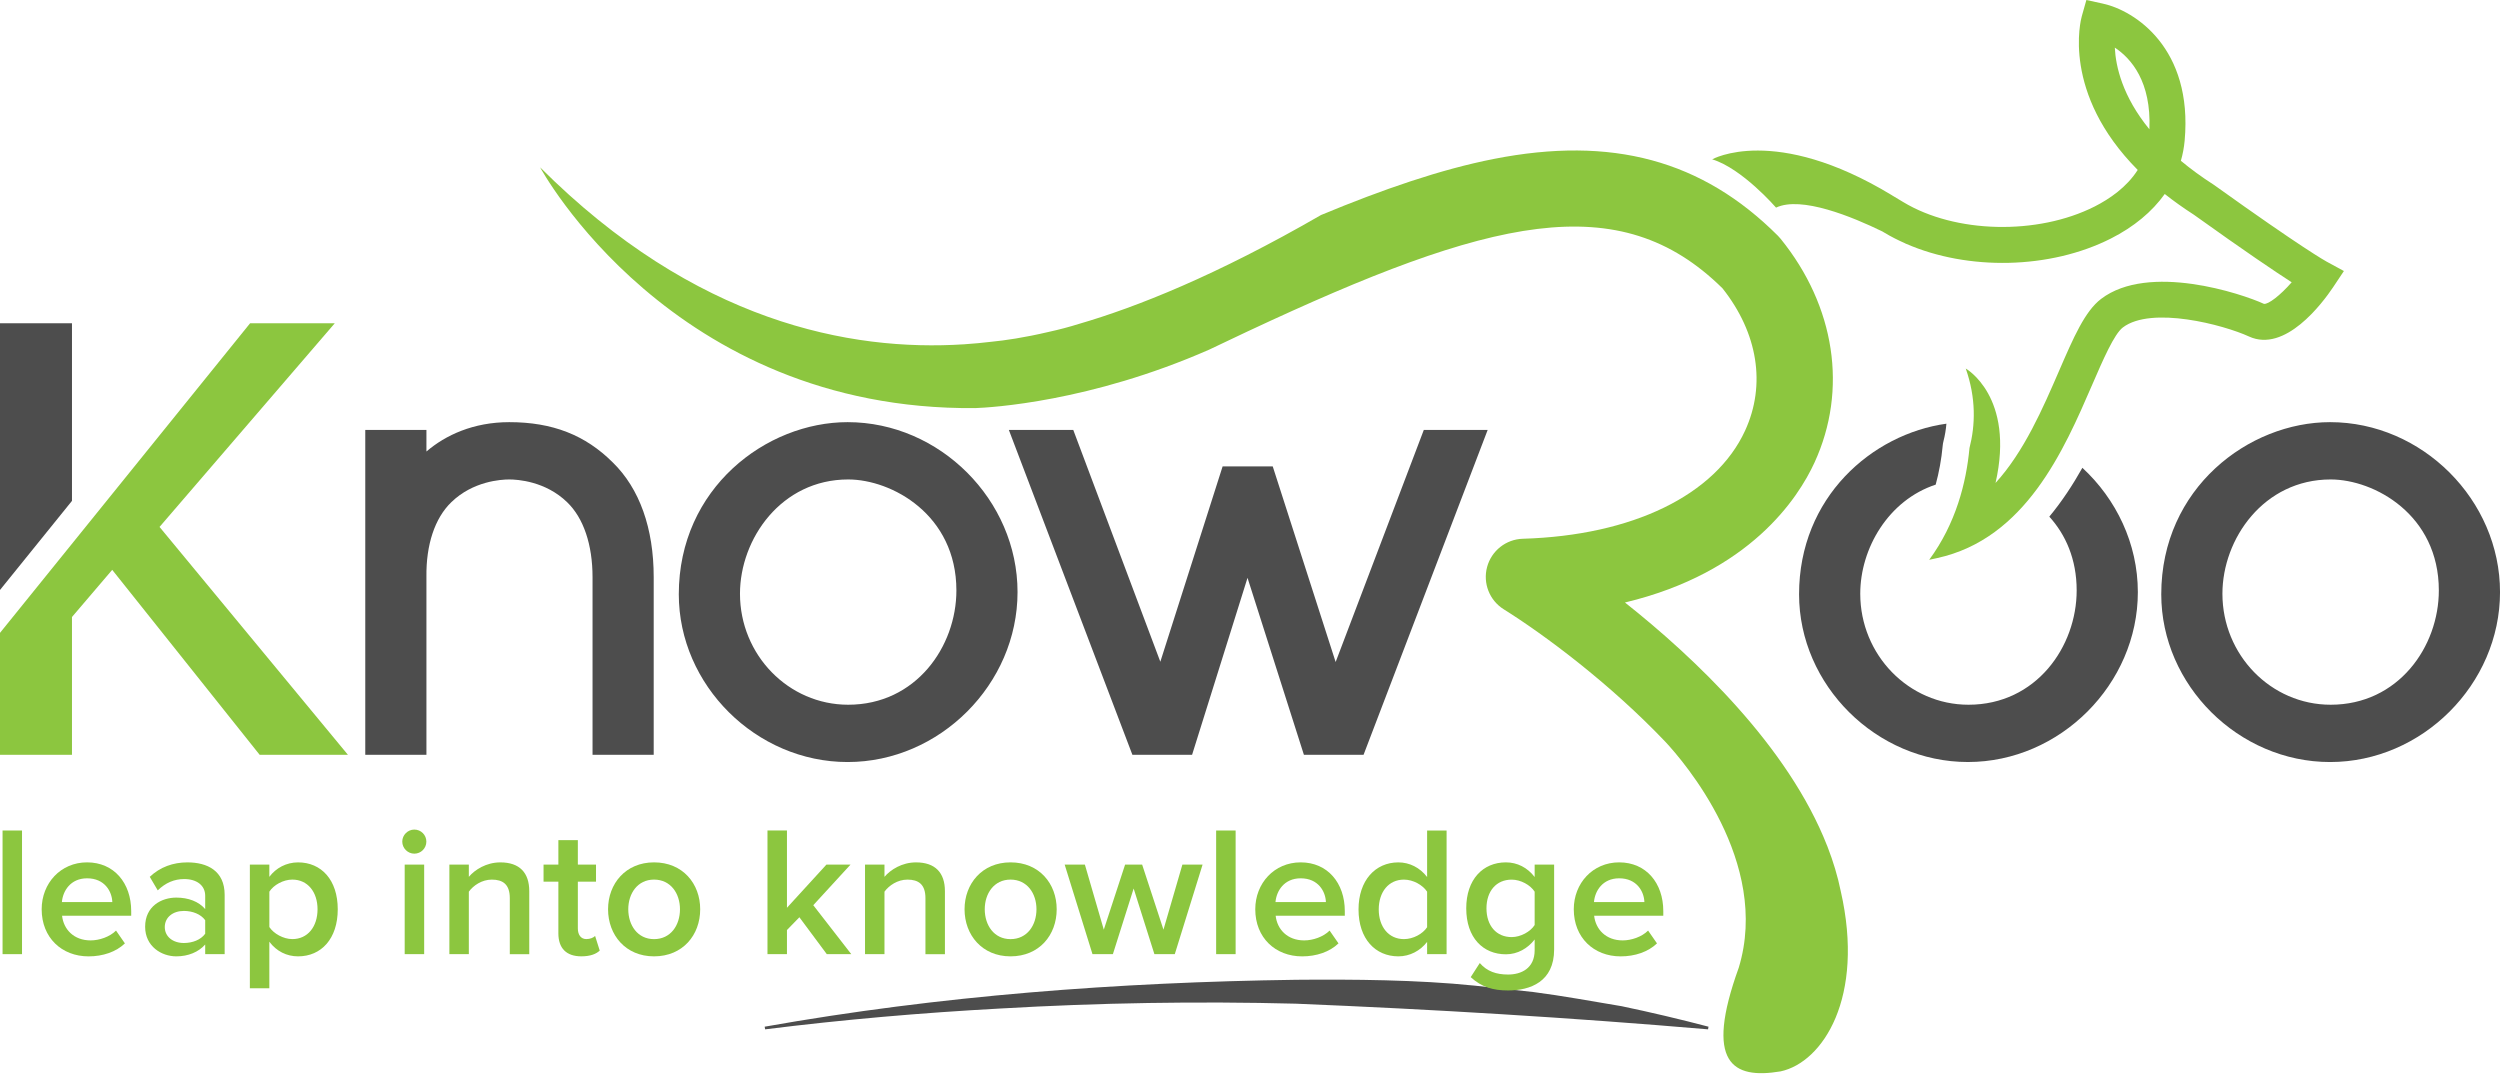 <svg width="129" height="56" viewBox="0 0 129 56" fill="none" xmlns="http://www.w3.org/2000/svg">
<path d="M39.457 52.977C48.493 51.373 57.705 50.684 66.877 50.557C69.853 50.531 73.129 50.556 76.076 50.857L79.129 51.19C80.602 51.381 82.207 51.674 83.677 51.92C85.179 52.234 86.677 52.589 88.159 52.977L88.135 53.114C81.046 52.508 73.959 52.083 66.865 51.79C61.788 51.659 56.711 51.744 51.637 52.038C47.576 52.259 43.519 52.608 39.481 53.114L39.457 52.977Z" fill="#4D4D4D"/>
<path d="M94.302 43.696C94.298 43.686 94.296 43.677 94.292 43.668L94.29 43.667C92.268 38.486 87.415 33.917 83.848 31.089C90.295 29.545 92.786 25.703 93.63 23.864C95.352 20.116 94.698 15.8 91.88 12.321C91.837 12.267 91.791 12.216 91.742 12.167C87.835 8.26 83.176 7.001 77.076 8.202C74.354 8.738 71.373 9.762 68.165 11.095C62.752 14.22 58.64 15.849 55.685 16.71C55.161 16.874 54.639 17.011 54.118 17.125C52.84 17.426 51.854 17.566 51.145 17.636C50.698 17.69 50.235 17.733 49.758 17.765C49.74 17.773 49.734 17.774 49.741 17.766C43.886 18.147 35.863 16.628 27.87 8.635C27.87 8.635 34.628 21.199 50.321 21.058C51.114 21.029 56.236 20.745 62.39 18.043C63.066 17.718 63.725 17.406 64.37 17.104C64.383 17.098 64.395 17.092 64.407 17.086V17.087C76.924 11.224 83.547 9.62 88.881 14.878C90.708 17.183 91.134 19.854 90.048 22.218C88.52 25.547 84.233 27.633 78.579 27.8C77.711 27.825 76.963 28.416 76.735 29.254C76.508 30.091 76.856 30.979 77.592 31.439C79.659 32.732 83.051 35.247 85.941 38.285C86.857 39.269 91.379 44.482 89.719 49.935C87.934 54.872 89.4 55.696 91.875 55.284C94.058 54.817 96.235 51.474 94.982 45.982C94.825 45.21 94.593 44.447 94.302 43.696Z" fill="#8CC63F"/>
<path d="M91.644 10.713C92.941 10.098 95.583 11.188 97.136 11.946C97.17 11.966 97.205 11.987 97.239 12.008C97.576 12.212 97.935 12.391 98.305 12.556C98.334 12.574 98.353 12.583 98.353 12.583C98.353 12.583 98.356 12.582 98.361 12.582C101.54 13.97 105.777 13.9 108.92 12.309C110.111 11.706 111.05 10.924 111.701 10.01C112.155 10.369 112.655 10.726 113.205 11.081C115.852 12.977 117.398 14.016 118.251 14.566C117.657 15.246 117.046 15.71 116.821 15.68C115.672 15.15 110.877 13.553 108.418 15.422C107.581 16.058 106.995 17.411 106.253 19.125C105.412 21.068 104.443 23.306 102.97 24.92C103.985 20.458 101.433 19.016 101.433 19.016C101.971 20.551 101.929 21.939 101.625 23.12C101.459 24.909 100.923 27.019 99.546 28.886L99.956 28.797C104.518 27.801 106.504 23.212 107.954 19.861C108.512 18.573 109.088 17.24 109.539 16.897C111.017 15.775 114.74 16.762 116.045 17.362C117.912 18.223 119.835 15.643 120.381 14.832L120.945 13.985L120.051 13.498C120.002 13.472 118.803 12.81 114.266 9.559L114.227 9.532C113.587 9.121 113.026 8.708 112.533 8.297C112.631 7.96 112.695 7.613 112.728 7.258C113.159 2.485 110.157 0.546 108.51 0.187L107.657 0L107.42 0.84C107.367 1.028 106.37 4.805 110.306 8.769C109.739 9.659 108.856 10.263 108.085 10.655C105.135 12.147 100.885 12.047 98.206 10.426C98.014 10.307 97.82 10.193 97.626 10.078C97.621 10.074 97.617 10.071 97.611 10.067C91.553 6.398 88.349 8.222 88.349 8.222C89.898 8.692 91.644 10.713 91.644 10.713ZM109.124 2.456C109.967 3.015 111.014 4.209 110.909 6.672C109.52 4.973 109.173 3.438 109.124 2.456Z" fill="#8CC63F"/>
<path d="M0.132 49.234V42.854H1.136V49.234H0.132Z" fill="#8CC63F"/>
<path d="M2.15 46.918C2.15 45.579 3.126 44.498 4.493 44.498C5.88 44.498 6.77 45.56 6.77 47.014V47.253H3.203C3.28 47.952 3.805 48.525 4.676 48.525C5.125 48.525 5.661 48.344 5.987 48.018L6.445 48.679C5.987 49.119 5.308 49.349 4.57 49.349C3.184 49.349 2.15 48.382 2.15 46.918ZM4.495 45.321C3.633 45.321 3.241 45.981 3.194 46.546H5.796C5.776 46.001 5.403 45.321 4.495 45.321Z" fill="#8CC63F"/>
<path d="M10.588 49.234V48.736C10.244 49.128 9.708 49.348 9.096 49.348C8.34 49.348 7.489 48.841 7.489 47.818C7.489 46.756 8.34 46.316 9.096 46.316C9.718 46.316 10.253 46.517 10.588 46.909V46.221C10.588 45.685 10.148 45.359 9.508 45.359C8.992 45.359 8.542 45.551 8.14 45.943L7.728 45.245C8.263 44.738 8.933 44.499 9.67 44.499C10.693 44.499 11.592 44.929 11.592 46.173V49.234H10.588ZM10.588 48.181V47.482C10.359 47.167 9.928 47.004 9.488 47.004C8.924 47.004 8.503 47.33 8.503 47.837C8.503 48.334 8.924 48.659 9.488 48.659C9.929 48.659 10.359 48.497 10.588 48.181Z" fill="#8CC63F"/>
<path d="M13.898 48.593V50.994H12.893V44.614H13.898V45.245C14.242 44.786 14.777 44.499 15.381 44.499C16.577 44.499 17.428 45.398 17.428 46.919C17.428 48.44 16.577 49.348 15.381 49.348C14.797 49.348 14.271 49.09 13.898 48.593ZM16.385 46.918C16.385 46.028 15.878 45.387 15.085 45.387C14.616 45.387 14.119 45.665 13.899 46.009V47.836C14.119 48.171 14.617 48.457 15.085 48.457C15.878 48.458 16.385 47.817 16.385 46.918Z" fill="#8CC63F"/>
<path d="M20.757 43.427C20.757 43.083 21.044 42.806 21.379 42.806C21.723 42.806 22 43.083 22 43.427C22 43.771 21.723 44.049 21.379 44.049C21.044 44.049 20.757 43.771 20.757 43.427ZM20.882 49.234V44.614H21.887V49.234H20.882Z" fill="#8CC63F"/>
<path d="M26.306 49.234V46.345C26.306 45.627 25.942 45.388 25.378 45.388C24.862 45.388 24.422 45.694 24.192 46.01V49.234H23.188V44.614H24.192V45.245C24.498 44.881 25.091 44.499 25.818 44.499C26.813 44.499 27.31 45.035 27.31 45.982V49.235H26.306V49.234Z" fill="#8CC63F"/>
<path d="M28.812 48.161V45.493H28.047V44.613H28.812V43.35H29.817V44.613H30.754V45.493H29.817V47.913C29.817 48.228 29.97 48.457 30.257 48.457C30.449 48.457 30.63 48.381 30.707 48.295L30.946 49.05C30.765 49.222 30.468 49.347 29.999 49.347C29.223 49.348 28.812 48.928 28.812 48.161Z" fill="#8CC63F"/>
<path d="M31.376 46.918C31.376 45.598 32.284 44.498 33.748 44.498C35.231 44.498 36.13 45.598 36.13 46.918C36.13 48.248 35.231 49.348 33.748 49.348C32.284 49.349 31.376 48.249 31.376 46.918ZM35.087 46.918C35.087 46.105 34.609 45.387 33.748 45.387C32.897 45.387 32.419 46.105 32.419 46.918C32.419 47.741 32.897 48.459 33.748 48.459C34.609 48.459 35.087 47.742 35.087 46.918Z" fill="#8CC63F"/>
<path d="M42.663 49.234L41.248 47.33L40.607 47.989V49.233H39.602V42.852H40.607V46.841L42.644 44.613H43.887L41.965 46.708L43.926 49.234H42.663Z" fill="#8CC63F"/>
<path d="M47.753 49.234V46.345C47.753 45.627 47.389 45.388 46.825 45.388C46.309 45.388 45.869 45.694 45.639 46.01V49.234H44.635V44.614H45.639V45.245C45.946 44.881 46.538 44.499 47.266 44.499C48.26 44.499 48.758 45.035 48.758 45.982V49.235H47.753V49.234Z" fill="#8CC63F"/>
<path d="M49.771 46.918C49.771 45.598 50.679 44.498 52.143 44.498C53.626 44.498 54.525 45.598 54.525 46.918C54.525 48.248 53.626 49.348 52.143 49.348C50.68 49.349 49.771 48.249 49.771 46.918ZM53.482 46.918C53.482 46.105 53.004 45.387 52.143 45.387C51.292 45.387 50.813 46.105 50.813 46.918C50.813 47.741 51.292 48.459 52.143 48.459C53.004 48.459 53.482 47.742 53.482 46.918Z" fill="#8CC63F"/>
<path d="M59.567 49.234L58.496 45.847L57.425 49.234H56.372L54.937 44.614H55.98L56.956 47.971L58.055 44.614H58.935L60.035 47.971L61.011 44.614H62.053L60.619 49.234H59.567Z" fill="#8CC63F"/>
<path d="M62.753 49.234V42.854H63.758V49.234H62.753Z" fill="#8CC63F"/>
<path d="M64.772 46.918C64.772 45.579 65.748 44.498 67.116 44.498C68.502 44.498 69.392 45.56 69.392 47.014V47.253H65.824C65.901 47.952 66.426 48.525 67.297 48.525C67.746 48.525 68.282 48.344 68.608 48.018L69.066 48.679C68.608 49.119 67.929 49.349 67.191 49.349C65.805 49.349 64.772 48.382 64.772 46.918ZM67.116 45.321C66.254 45.321 65.863 45.981 65.815 46.546H68.417C68.398 46.001 68.024 45.321 67.116 45.321Z" fill="#8CC63F"/>
<path d="M73.639 49.233V48.602C73.286 49.06 72.749 49.348 72.156 49.348C70.971 49.348 70.1 48.449 70.1 46.928C70.1 45.436 70.961 44.499 72.156 44.499C72.73 44.499 73.267 44.767 73.639 45.255V42.855H74.644V49.234H73.639V49.233ZM73.639 47.846V46.01C73.41 45.666 72.921 45.388 72.443 45.388C71.65 45.388 71.143 46.029 71.143 46.928C71.143 47.818 71.65 48.458 72.443 48.458C72.921 48.458 73.409 48.191 73.639 47.846Z" fill="#8CC63F"/>
<path d="M75.888 50.42L76.357 49.693C76.729 50.123 77.208 50.286 77.82 50.286C78.48 50.286 79.188 49.979 79.188 49.032V48.477C78.834 48.936 78.308 49.242 77.705 49.242C76.529 49.242 75.658 48.391 75.658 46.87C75.658 45.378 76.519 44.498 77.705 44.498C78.289 44.498 78.815 44.766 79.188 45.254V44.613H80.193V48.994C80.193 50.658 78.959 51.108 77.821 51.108C77.036 51.108 76.452 50.936 75.888 50.42ZM79.188 47.732V46.01C78.968 45.666 78.47 45.389 78.002 45.389C77.209 45.389 76.702 45.981 76.702 46.871C76.702 47.761 77.209 48.354 78.002 48.354C78.47 48.353 78.968 48.076 79.188 47.732Z" fill="#8CC63F"/>
<path d="M81.207 46.918C81.207 45.579 82.183 44.498 83.55 44.498C84.936 44.498 85.826 45.56 85.826 47.014V47.253H82.258C82.335 47.952 82.862 48.525 83.731 48.525C84.18 48.525 84.716 48.344 85.042 48.018L85.501 48.679C85.042 49.119 84.363 49.349 83.625 49.349C82.24 49.349 81.207 48.382 81.207 46.918ZM83.55 45.321C82.688 45.321 82.296 45.981 82.249 46.546H84.851C84.832 46.001 84.459 45.321 83.55 45.321Z" fill="#8CC63F"/>
<path d="M8.232 27.19L17.273 16.682H12.904L-0 32.656V38.949H3.714V31.837L5.79 29.404L13.399 38.949H17.954L8.232 27.19Z" fill="#8CC63F"/>
<path d="M43.737 21.783C39.548 21.783 35.026 25.179 35.026 30.666C35.026 35.357 39.015 39.321 43.737 39.321C48.49 39.321 52.505 35.305 52.505 30.552C52.506 25.799 48.491 21.783 43.737 21.783ZM43.766 36.364C40.687 36.364 38.183 33.796 38.183 30.637C38.183 27.801 40.318 24.74 43.766 24.74C46.018 24.74 49.35 26.559 49.35 30.466C49.35 33.366 47.261 36.364 43.766 36.364Z" fill="#4D4D4D"/>
<path d="M68.919 34.16L65.673 24.066H63.087L59.873 34.146L55.38 22.183H52.056L58.432 38.949H61.511L64.372 29.816L67.282 38.949H70.359L76.764 22.183H73.469L68.919 34.16Z" fill="#4D4D4D"/>
<path d="M26.276 21.783C24.43 21.783 22.986 22.454 22.004 23.298V22.183H18.848V38.949H22.004V29.773C21.981 28.107 22.436 26.738 23.285 25.916C24.406 24.825 25.858 24.74 26.276 24.74C26.694 24.74 28.146 24.825 29.268 25.918C30.111 26.733 30.575 28.105 30.575 29.781V38.949H33.731V29.781C33.731 27.257 33 25.21 31.622 23.865C30.201 22.445 28.503 21.783 26.276 21.783Z" fill="#4D4D4D"/>
<path d="M3.714 16.682H-0V30.443L3.714 25.845V16.682Z" fill="#4D4D4D"/>
<path d="M120.232 21.783C116.043 21.783 111.521 25.179 111.521 30.666C111.521 35.357 115.51 39.321 120.232 39.321C124.985 39.321 129.001 35.305 129.001 30.552C129.001 25.799 124.985 21.783 120.232 21.783ZM120.261 36.364C117.182 36.364 114.677 33.796 114.677 30.637C114.677 27.801 116.812 24.74 120.261 24.74C122.513 24.74 125.844 26.559 125.844 30.466C125.844 33.366 123.756 36.364 120.261 36.364Z" fill="#4D4D4D"/>
<path d="M107.451 24.139C106.963 25.006 106.403 25.866 105.745 26.659C106.58 27.581 107.156 28.842 107.156 30.466C107.156 33.366 105.067 36.364 101.573 36.364C98.494 36.364 95.989 33.796 95.989 30.637C95.989 28.299 97.44 25.811 99.881 25.007C100.055 24.371 100.178 23.698 100.244 22.99C100.251 22.916 100.263 22.843 100.282 22.771C100.36 22.469 100.409 22.166 100.435 21.862C96.595 22.398 92.832 25.661 92.832 30.665C92.832 35.356 96.822 39.32 101.544 39.32C106.297 39.32 110.313 35.304 110.313 30.551C110.312 28.05 109.198 25.754 107.451 24.139Z" fill="#4D4D4D"/>
</svg>
